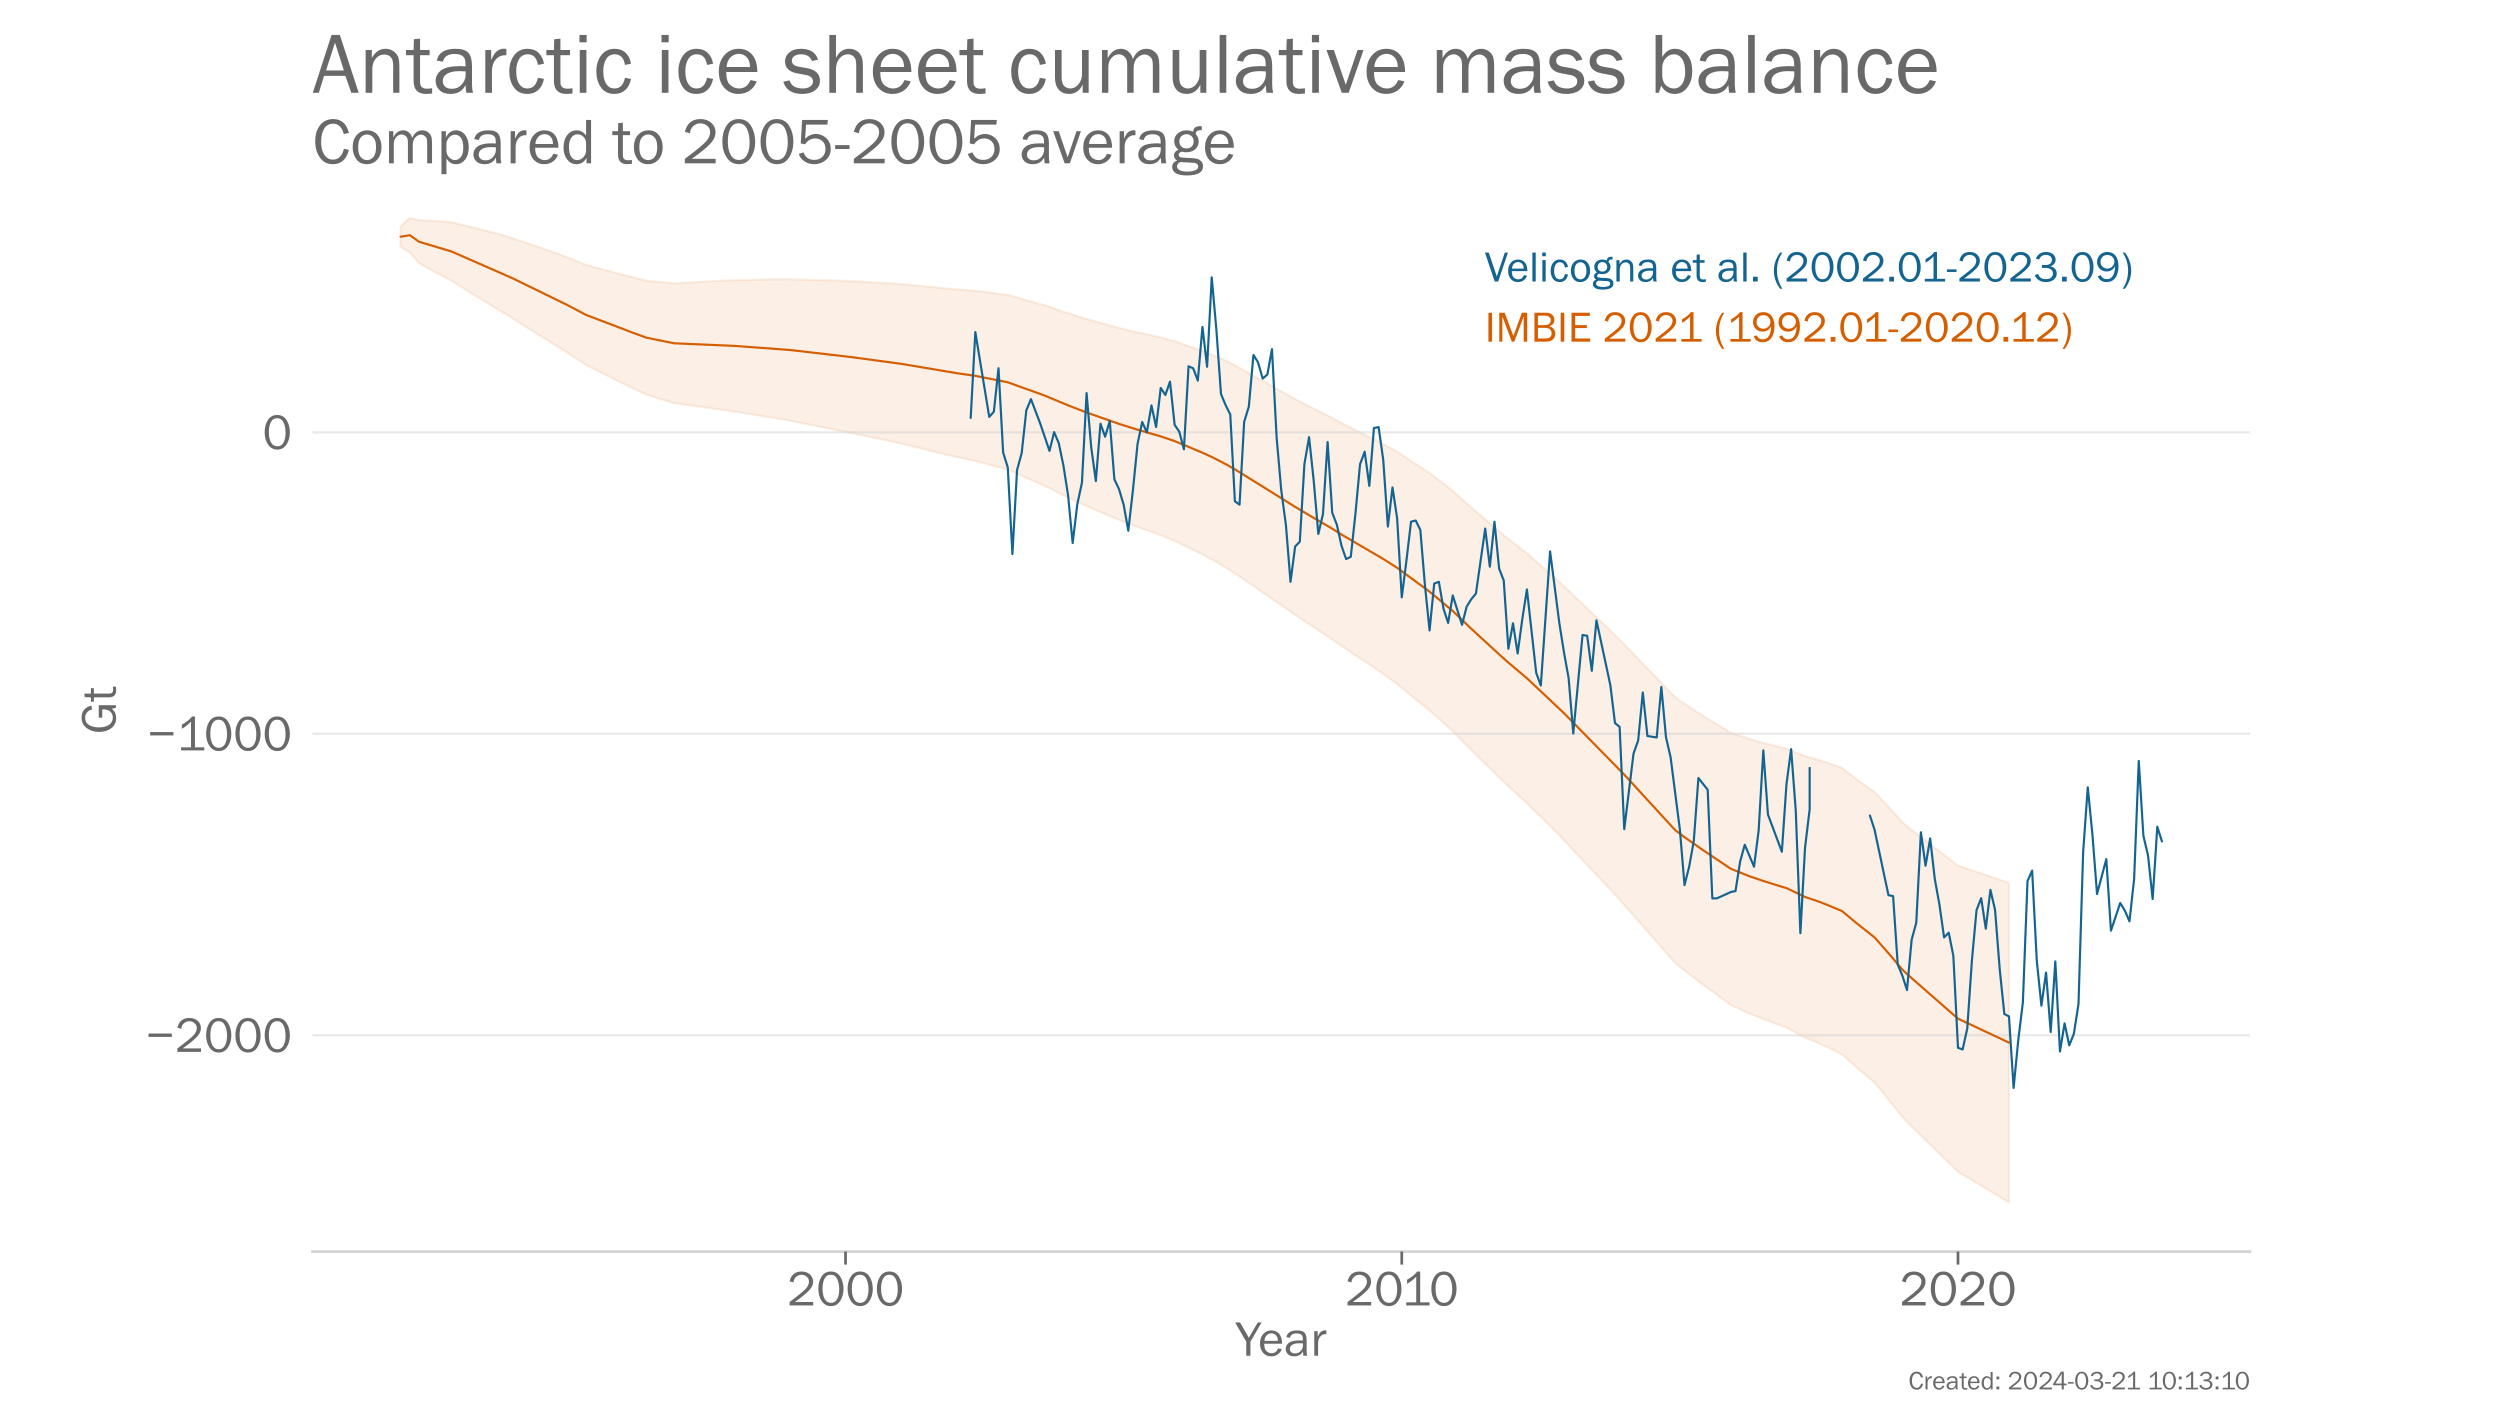 <?xml version="1.0" encoding="utf-8" standalone="no"?>
<!DOCTYPE svg PUBLIC "-//W3C//DTD SVG 1.1//EN"
  "http://www.w3.org/Graphics/SVG/1.1/DTD/svg11.dtd">
<!-- Created with matplotlib (https://matplotlib.org/) -->
<svg height="648pt" version="1.1" viewBox="0 0 1152 648" width="1152pt" xmlns="http://www.w3.org/2000/svg" xmlns:xlink="http://www.w3.org/1999/xlink">
 <defs>
  <style type="text/css">*{stroke-linecap:butt;stroke-linejoin:round;}</style>
 </defs>
 <g id="figure_1">
  <g id="patch_1">
   <path d="M 0 648 
L 1152 648 
L 1152 0 
L 0 0 
z
" style="fill:#ffffff;"/>
  </g>
  <g id="axes_1">
   <g id="patch_2">
    <path d="M 144 576.72 
L 1036.8 576.72 
L 1036.8 77.76 
L 144 77.76 
z
" style="fill:none;"/>
   </g>
   <g id="PolyCollection_1">
    <defs>
     <path d="M 184.582 -534.33 
L 184.582 -543.502 
L 186.718 -545.752 
L 188.854 -547.56 
L 190.989 -547.071 
L 193.125 -546.476 
L 195.261 -546.42 
L 197.397 -546.332 
L 199.533 -546.217 
L 201.669 -546.08 
L 203.805 -545.922 
L 205.941 -545.746 
L 208.077 -545.554 
L 210.212 -545.074 
L 212.348 -544.58 
L 214.484 -544.073 
L 216.62 -543.555 
L 218.756 -543.025 
L 220.892 -542.486 
L 223.028 -541.937 
L 225.164 -541.38 
L 227.3 -540.815 
L 229.435 -540.242 
L 231.571 -539.662 
L 233.707 -539.076 
L 235.843 -538.368 
L 237.979 -537.654 
L 240.115 -536.935 
L 242.251 -536.211 
L 244.387 -535.482 
L 246.522 -534.749 
L 248.658 -534.011 
L 250.794 -533.268 
L 252.93 -532.522 
L 255.066 -531.772 
L 257.202 -531.018 
L 259.338 -530.26 
L 261.474 -529.405 
L 263.61 -528.546 
L 265.745 -527.684 
L 267.881 -526.819 
L 270.017 -525.95 
L 272.153 -525.386 
L 274.289 -524.819 
L 276.425 -524.249 
L 278.561 -523.676 
L 280.697 -523.101 
L 282.833 -522.523 
L 284.968 -521.943 
L 287.104 -521.4 
L 289.24 -520.855 
L 291.376 -520.308 
L 293.512 -519.759 
L 295.648 -519.208 
L 297.784 -518.654 
L 299.92 -518.453 
L 302.056 -518.25 
L 304.191 -518.044 
L 306.327 -517.837 
L 308.463 -517.628 
L 310.599 -517.418 
L 312.735 -517.545 
L 314.871 -517.671 
L 317.007 -517.795 
L 319.143 -517.917 
L 321.278 -518.038 
L 323.414 -518.158 
L 325.55 -518.276 
L 327.686 -518.392 
L 329.822 -518.507 
L 331.958 -518.621 
L 334.094 -518.733 
L 336.23 -518.844 
L 338.366 -518.894 
L 340.501 -518.943 
L 342.637 -518.99 
L 344.773 -519.036 
L 346.909 -519.08 
L 349.045 -519.124 
L 351.181 -519.166 
L 353.317 -519.207 
L 355.453 -519.247 
L 357.589 -519.286 
L 359.724 -519.323 
L 361.86 -519.36 
L 363.996 -519.309 
L 366.132 -519.256 
L 368.268 -519.203 
L 370.404 -519.148 
L 372.54 -519.093 
L 374.676 -519.036 
L 376.811 -518.978 
L 378.947 -518.92 
L 381.083 -518.86 
L 383.219 -518.8 
L 385.355 -518.738 
L 387.491 -518.676 
L 389.627 -518.565 
L 391.763 -518.454 
L 393.899 -518.343 
L 396.034 -518.23 
L 398.17 -518.116 
L 400.306 -518.002 
L 402.442 -517.887 
L 404.578 -517.772 
L 406.714 -517.655 
L 408.85 -517.538 
L 410.986 -517.42 
L 413.122 -517.301 
L 415.257 -517.099 
L 417.393 -516.896 
L 419.529 -516.693 
L 421.665 -516.488 
L 423.801 -516.283 
L 425.937 -516.077 
L 428.073 -515.871 
L 430.209 -515.664 
L 432.344 -515.456 
L 434.48 -515.248 
L 436.616 -515.039 
L 438.752 -514.829 
L 440.888 -514.675 
L 443.024 -514.52 
L 445.16 -514.364 
L 447.296 -514.208 
L 449.432 -514.051 
L 451.567 -513.779 
L 453.703 -513.507 
L 455.839 -513.222 
L 457.975 -512.936 
L 460.111 -512.649 
L 462.247 -512.362 
L 464.383 -512.075 
L 466.519 -511.518 
L 468.655 -510.922 
L 470.79 -510.291 
L 472.926 -509.674 
L 475.062 -509.1 
L 477.198 -508.54 
L 479.334 -507.978 
L 481.47 -507.325 
L 483.606 -506.651 
L 485.742 -505.88 
L 487.878 -505.115 
L 490.013 -504.372 
L 492.149 -503.674 
L 494.285 -502.991 
L 496.421 -502.307 
L 498.557 -501.649 
L 500.693 -501.026 
L 502.829 -500.429 
L 504.965 -499.844 
L 507.1 -499.245 
L 509.236 -498.642 
L 511.372 -498.041 
L 513.508 -497.461 
L 515.644 -496.909 
L 517.78 -496.368 
L 519.916 -495.831 
L 522.052 -495.323 
L 524.188 -494.84 
L 526.323 -494.382 
L 528.459 -493.937 
L 530.595 -493.498 
L 532.731 -493.023 
L 534.867 -492.489 
L 537.003 -491.927 
L 539.139 -491.341 
L 541.275 -490.77 
L 543.411 -490.05 
L 545.546 -489.298 
L 547.682 -488.541 
L 549.818 -487.795 
L 551.954 -487.063 
L 554.09 -486.307 
L 556.226 -485.511 
L 558.362 -484.655 
L 560.498 -483.748 
L 562.633 -482.795 
L 564.769 -481.811 
L 566.905 -480.794 
L 569.041 -479.661 
L 571.177 -478.494 
L 573.313 -477.287 
L 575.449 -476.085 
L 577.585 -474.892 
L 579.721 -473.717 
L 581.856 -472.544 
L 583.992 -471.345 
L 586.128 -470.124 
L 588.264 -468.911 
L 590.4 -467.717 
L 592.536 -466.539 
L 594.672 -465.342 
L 596.808 -464.17 
L 598.944 -463.031 
L 601.079 -461.928 
L 603.215 -460.848 
L 605.351 -459.784 
L 607.487 -458.731 
L 609.623 -457.657 
L 611.759 -456.565 
L 613.895 -455.469 
L 616.031 -454.27 
L 618.167 -453.081 
L 620.302 -452.012 
L 622.438 -450.936 
L 624.574 -449.862 
L 626.71 -448.804 
L 628.846 -447.75 
L 630.982 -446.69 
L 633.118 -445.63 
L 635.254 -444.535 
L 637.389 -443.408 
L 639.525 -442.247 
L 641.661 -441.075 
L 643.797 -439.887 
L 645.933 -438.496 
L 648.069 -437.062 
L 650.205 -435.613 
L 652.341 -434.196 
L 654.477 -432.815 
L 656.612 -431.446 
L 658.748 -430.083 
L 660.884 -428.442 
L 663.02 -426.79 
L 665.156 -425.136 
L 667.292 -423.492 
L 669.428 -421.852 
L 671.564 -419.902 
L 673.7 -417.961 
L 675.835 -416.048 
L 677.971 -414.178 
L 680.107 -412.326 
L 682.243 -410.501 
L 684.379 -408.7 
L 686.515 -406.868 
L 688.651 -405.018 
L 690.787 -403.191 
L 692.922 -401.41 
L 695.058 -399.641 
L 697.194 -398.012 
L 699.33 -396.361 
L 701.466 -394.704 
L 703.602 -393.048 
L 705.738 -391.169 
L 707.874 -389.271 
L 710.01 -387.436 
L 712.145 -385.57 
L 714.281 -383.694 
L 716.417 -381.782 
L 718.553 -379.84 
L 720.689 -377.883 
L 722.825 -375.828 
L 724.961 -373.756 
L 727.097 -371.679 
L 729.233 -369.633 
L 731.368 -367.609 
L 733.504 -365.601 
L 735.64 -363.595 
L 737.776 -361.574 
L 739.912 -359.529 
L 742.048 -357.464 
L 744.184 -355.374 
L 746.32 -353.284 
L 748.456 -351.109 
L 750.591 -348.889 
L 752.727 -346.663 
L 754.863 -344.459 
L 756.999 -342.256 
L 759.135 -340.057 
L 761.271 -337.859 
L 763.407 -335.639 
L 765.543 -333.389 
L 767.678 -331.15 
L 769.814 -328.918 
L 771.95 -326.7 
L 774.086 -325.16 
L 776.222 -323.721 
L 778.358 -322.319 
L 780.494 -320.922 
L 782.63 -319.544 
L 784.766 -318.196 
L 786.901 -316.884 
L 789.037 -315.572 
L 791.173 -314.259 
L 793.309 -312.938 
L 795.445 -311.643 
L 797.581 -310.377 
L 799.717 -309.64 
L 801.853 -308.904 
L 803.989 -308.189 
L 806.124 -307.509 
L 808.26 -306.867 
L 810.396 -306.276 
L 812.532 -305.69 
L 814.668 -305.126 
L 816.804 -304.568 
L 818.94 -304.027 
L 821.076 -303.535 
L 823.211 -303.047 
L 825.347 -302.193 
L 827.483 -301.311 
L 829.619 -300.42 
L 831.755 -299.529 
L 833.891 -298.991 
L 836.027 -298.422 
L 838.163 -297.803 
L 840.299 -297.135 
L 842.434 -296.421 
L 844.57 -295.663 
L 846.706 -294.922 
L 848.842 -294.141 
L 850.978 -292.449 
L 853.114 -290.801 
L 855.25 -289.205 
L 857.386 -287.653 
L 859.522 -286.108 
L 861.657 -284.549 
L 863.793 -282.994 
L 865.929 -280.778 
L 868.065 -278.531 
L 870.201 -276.214 
L 872.337 -273.882 
L 874.473 -271.521 
L 876.609 -269.152 
L 878.744 -267.312 
L 880.88 -265.647 
L 883.016 -264.001 
L 885.152 -262.349 
L 887.288 -260.69 
L 889.424 -259.03 
L 891.56 -257.37 
L 893.696 -255.709 
L 895.832 -254.067 
L 897.967 -252.425 
L 900.103 -250.778 
L 902.239 -249.13 
L 904.375 -248.412 
L 906.511 -247.693 
L 908.647 -246.972 
L 910.783 -246.251 
L 912.919 -245.528 
L 915.055 -244.805 
L 917.19 -244.08 
L 919.326 -243.354 
L 921.462 -242.627 
L 923.598 -241.9 
L 925.734 -241.171 
L 925.734 -93.96 
L 925.734 -93.96 
L 923.598 -95.238 
L 921.462 -96.516 
L 919.326 -97.796 
L 917.19 -99.077 
L 915.055 -100.359 
L 912.919 -101.642 
L 910.783 -102.926 
L 908.647 -104.211 
L 906.511 -105.498 
L 904.375 -106.785 
L 902.239 -108.074 
L 900.103 -110.15 
L 897.967 -112.227 
L 895.832 -114.298 
L 893.696 -116.369 
L 891.56 -118.458 
L 889.424 -120.548 
L 887.288 -122.638 
L 885.152 -124.729 
L 883.016 -126.816 
L 880.88 -128.899 
L 878.744 -131.004 
L 876.609 -133.243 
L 874.473 -135.991 
L 872.337 -138.667 
L 870.201 -141.317 
L 868.065 -143.95 
L 865.929 -146.536 
L 863.793 -149.071 
L 861.657 -150.913 
L 859.522 -152.752 
L 857.386 -154.573 
L 855.25 -156.401 
L 853.114 -158.264 
L 850.978 -160.188 
L 848.842 -162.155 
L 846.706 -163.206 
L 844.57 -164.228 
L 842.434 -165.26 
L 840.299 -166.259 
L 838.163 -167.218 
L 836.027 -168.13 
L 833.891 -168.991 
L 831.755 -169.822 
L 829.619 -171.003 
L 827.483 -172.184 
L 825.347 -173.351 
L 823.211 -174.479 
L 821.076 -175.229 
L 818.94 -175.982 
L 816.804 -176.78 
L 814.668 -177.59 
L 812.532 -178.402 
L 810.396 -179.233 
L 808.26 -180.069 
L 806.124 -180.965 
L 803.989 -181.904 
L 801.853 -182.89 
L 799.717 -183.896 
L 797.581 -184.908 
L 795.445 -186.444 
L 793.309 -188.01 
L 791.173 -189.599 
L 789.037 -191.164 
L 786.901 -192.728 
L 784.766 -194.284 
L 782.63 -195.872 
L 780.494 -197.488 
L 778.358 -199.122 
L 776.222 -200.762 
L 774.086 -202.428 
L 771.95 -204.182 
L 769.814 -206.613 
L 767.678 -209.058 
L 765.543 -211.51 
L 763.407 -213.974 
L 761.271 -216.413 
L 759.135 -218.833 
L 756.999 -221.251 
L 754.863 -223.671 
L 752.727 -226.092 
L 750.591 -228.537 
L 748.456 -230.974 
L 746.32 -233.384 
L 744.184 -235.719 
L 742.048 -238.054 
L 739.912 -240.365 
L 737.776 -242.655 
L 735.64 -244.917 
L 733.504 -247.159 
L 731.368 -249.403 
L 729.233 -251.661 
L 727.097 -253.937 
L 724.961 -256.242 
L 722.825 -258.543 
L 720.689 -260.828 
L 718.553 -263.01 
L 716.417 -265.181 
L 714.281 -267.329 
L 712.145 -269.441 
L 710.01 -271.544 
L 707.874 -273.609 
L 705.738 -275.753 
L 703.602 -277.9 
L 701.466 -279.84 
L 699.33 -281.787 
L 697.194 -283.735 
L 695.058 -285.676 
L 692.922 -287.727 
L 690.787 -289.791 
L 688.651 -291.882 
L 686.515 -293.99 
L 684.379 -296.077 
L 682.243 -298.148 
L 680.107 -300.23 
L 677.971 -302.342 
L 675.835 -304.472 
L 673.7 -306.643 
L 671.564 -308.846 
L 669.428 -311.056 
L 667.292 -312.96 
L 665.156 -314.87 
L 663.02 -316.794 
L 660.884 -318.718 
L 658.748 -320.634 
L 656.612 -322.318 
L 654.477 -324.013 
L 652.341 -325.724 
L 650.205 -327.483 
L 648.069 -329.281 
L 645.933 -331.071 
L 643.797 -332.823 
L 641.661 -334.378 
L 639.525 -335.913 
L 637.389 -337.445 
L 635.254 -338.933 
L 633.118 -340.382 
L 630.982 -341.789 
L 628.846 -343.191 
L 626.71 -344.587 
L 624.574 -345.987 
L 622.438 -347.417 
L 620.302 -348.852 
L 618.167 -350.268 
L 616.031 -351.777 
L 613.895 -353.305 
L 611.759 -354.744 
L 609.623 -356.173 
L 607.487 -357.582 
L 605.351 -358.969 
L 603.215 -360.368 
L 601.079 -361.781 
L 598.944 -363.215 
L 596.808 -364.676 
L 594.672 -366.154 
L 592.536 -367.642 
L 590.4 -369.1 
L 588.264 -370.569 
L 586.128 -372.05 
L 583.992 -373.533 
L 581.856 -375.001 
L 579.721 -376.447 
L 577.585 -377.898 
L 575.449 -379.366 
L 573.313 -380.845 
L 571.177 -382.33 
L 569.041 -383.778 
L 566.905 -385.187 
L 564.769 -386.49 
L 562.633 -387.767 
L 560.498 -389.02 
L 558.362 -390.227 
L 556.226 -391.387 
L 554.09 -392.473 
L 551.954 -393.525 
L 549.818 -394.56 
L 547.682 -395.603 
L 545.546 -396.654 
L 543.411 -397.702 
L 541.275 -398.73 
L 539.139 -399.596 
L 537.003 -400.48 
L 534.867 -401.342 
L 532.731 -402.171 
L 530.595 -402.94 
L 528.459 -403.665 
L 526.323 -404.4 
L 524.188 -405.152 
L 522.052 -405.934 
L 519.916 -406.744 
L 517.78 -407.584 
L 515.644 -408.435 
L 513.508 -409.3 
L 511.372 -410.196 
L 509.236 -411.119 
L 507.1 -412.045 
L 504.965 -412.968 
L 502.829 -413.882 
L 500.693 -414.809 
L 498.557 -415.758 
L 496.421 -416.743 
L 494.285 -417.752 
L 492.149 -418.762 
L 490.013 -419.788 
L 487.878 -420.849 
L 485.742 -421.941 
L 483.606 -423.042 
L 481.47 -424.055 
L 479.334 -425.048 
L 477.198 -425.953 
L 475.062 -426.859 
L 472.926 -427.782 
L 470.79 -428.748 
L 468.655 -429.731 
L 466.519 -430.683 
L 464.383 -431.598 
L 462.247 -432.165 
L 460.111 -432.733 
L 457.975 -433.301 
L 455.839 -433.869 
L 453.703 -434.438 
L 451.567 -435.004 
L 449.432 -435.571 
L 447.296 -436.024 
L 445.16 -436.479 
L 443.024 -436.934 
L 440.888 -437.389 
L 438.752 -437.845 
L 436.616 -438.364 
L 434.48 -438.884 
L 432.344 -439.405 
L 430.209 -439.926 
L 428.073 -440.448 
L 425.937 -440.97 
L 423.801 -441.494 
L 421.665 -442.017 
L 419.529 -442.542 
L 417.393 -443.067 
L 415.257 -443.593 
L 413.122 -444.12 
L 410.986 -444.561 
L 408.85 -445.002 
L 406.714 -445.444 
L 404.578 -445.887 
L 402.442 -446.331 
L 400.306 -446.776 
L 398.17 -447.221 
L 396.034 -447.667 
L 393.899 -448.114 
L 391.763 -448.561 
L 389.627 -449.01 
L 387.491 -449.459 
L 385.355 -449.88 
L 383.219 -450.301 
L 381.083 -450.724 
L 378.947 -451.147 
L 376.811 -451.571 
L 374.676 -451.997 
L 372.54 -452.423 
L 370.404 -452.851 
L 368.268 -453.279 
L 366.132 -453.709 
L 363.996 -454.139 
L 361.86 -454.571 
L 359.724 -454.909 
L 357.589 -455.247 
L 355.453 -455.587 
L 353.317 -455.927 
L 351.181 -456.269 
L 349.045 -456.612 
L 346.909 -456.956 
L 344.773 -457.302 
L 342.637 -457.648 
L 340.501 -457.996 
L 338.366 -458.345 
L 336.23 -458.696 
L 334.094 -458.982 
L 331.958 -459.269 
L 329.822 -459.558 
L 327.686 -459.848 
L 325.55 -460.139 
L 323.414 -460.432 
L 321.278 -460.726 
L 319.143 -461.022 
L 317.007 -461.319 
L 314.871 -461.618 
L 312.735 -461.919 
L 310.599 -462.221 
L 308.463 -462.874 
L 306.327 -463.528 
L 304.191 -464.185 
L 302.056 -464.843 
L 299.92 -465.503 
L 297.784 -466.165 
L 295.648 -467.185 
L 293.512 -468.207 
L 291.376 -469.232 
L 289.24 -470.258 
L 287.104 -471.287 
L 284.968 -472.318 
L 282.833 -473.386 
L 280.697 -474.455 
L 278.561 -475.528 
L 276.425 -476.603 
L 274.289 -477.68 
L 272.153 -478.761 
L 270.017 -479.844 
L 267.881 -481.239 
L 265.745 -482.638 
L 263.61 -484.039 
L 261.474 -485.444 
L 259.338 -486.852 
L 257.202 -488.161 
L 255.066 -489.475 
L 252.93 -490.791 
L 250.794 -492.112 
L 248.658 -493.437 
L 246.522 -494.766 
L 244.387 -496.099 
L 242.251 -497.438 
L 240.115 -498.781 
L 237.979 -500.129 
L 235.843 -501.482 
L 233.707 -502.841 
L 231.571 -504.111 
L 229.435 -505.388 
L 227.3 -506.672 
L 225.164 -507.963 
L 223.028 -509.262 
L 220.892 -510.57 
L 218.756 -511.887 
L 216.62 -513.215 
L 214.484 -514.553 
L 212.348 -515.902 
L 210.212 -517.265 
L 208.077 -518.641 
L 205.941 -519.733 
L 203.805 -520.842 
L 201.669 -521.968 
L 199.533 -523.115 
L 197.397 -524.285 
L 195.261 -525.481 
L 193.125 -526.708 
L 190.989 -529.139 
L 188.854 -531.675 
L 186.718 -532.782 
L 184.582 -534.33 
z
" id="ma22ef4f488" style="stroke:#d55e00;stroke-opacity:0.1;"/>
    </defs>
    <g clip-path="url(#p239a8fd824)">
     <use style="fill:#d55e00;fill-opacity:0.1;stroke:#d55e00;stroke-opacity:0.1;" x="0" xlink:href="#ma22ef4f488" y="648"/>
    </g>
   </g>
   <g id="patch_3">
    <path d="M 144 576.72 
L 1036.8 576.72 
" style="fill:none;stroke:#d3d3d3;stroke-linecap:square;stroke-linejoin:miter;stroke-width:1.25;"/>
   </g>
   <g id="matplotlib.axis_1">
    <g id="xtick_1">
     <g id="line2d_1">
      <defs>
       <path d="M 0 0 
L 0 6 
" id="mad89a6c43c" style="stroke:#696969;stroke-width:1.25;"/>
      </defs>
      <g>
       <use style="fill:#696969;stroke:#696969;stroke-width:1.25;" x="389.627" xlink:href="#mad89a6c43c" y="576.72"/>
      </g>
     </g>
     <g id="text_1">
      <!-- 2000 -->
      <g style="fill:#696969;" transform="translate(362.652 601.551)scale(0.23 -0.23)">
       <defs>
        <path d="M 52.484 6.938 
L 52.484 0 
L 5.172 0 
L 5.172 6.938 
Q 33.203 27.938 38.594 34.594 
Q 44 41.266 44 47.797 
Q 44 53.906 39.453 57.656 
Q 34.906 61.422 29 61.422 
Q 22.906 61.422 18.219 57.297 
Q 13.531 53.172 12.938 46.094 
L 5.172 48.438 
Q 10.062 68.016 29.109 68.016 
Q 39.406 68.016 45.844 62.156 
Q 52.297 56.297 52.297 47.859 
Q 52.297 42.047 49.234 36.672 
Q 46.188 31.297 37.688 23.828 
Q 29.203 16.359 15.719 6.938 
z
" id="FranklinGothic-Book-50"/>
        <path d="M 29.391 -1.312 
Q 17.875 -1.312 10.984 8.672 
Q 4.109 18.656 4.109 33.453 
Q 4.109 48 10.641 58 
Q 17.188 68.016 29.156 68.016 
Q 41.656 68.016 48.125 57.562 
Q 54.594 47.125 54.594 33.062 
Q 54.594 19.281 47.953 8.984 
Q 41.312 -1.312 29.391 -1.312 
z
M 29.438 5.219 
Q 37.891 5.219 41.938 12.859 
Q 46 20.516 46 32.078 
Q 46 44.734 41.844 53.125 
Q 37.703 61.531 29.047 61.531 
Q 20.703 61.531 16.625 53.859 
Q 12.547 46.188 12.547 33.688 
Q 12.547 20.703 16.844 12.953 
Q 21.141 5.219 29.438 5.219 
z
" id="FranklinGothic-Book-48"/>
       </defs>
       <use xlink:href="#FranklinGothic-Book-50"/>
       <use x="58.643" xlink:href="#FranklinGothic-Book-48"/>
       <use x="117.285" xlink:href="#FranklinGothic-Book-48"/>
       <use x="175.928" xlink:href="#FranklinGothic-Book-48"/>
      </g>
     </g>
    </g>
    <g id="xtick_2">
     <g id="line2d_2">
      <g>
       <use style="fill:#696969;stroke:#696969;stroke-width:1.25;" x="645.933" xlink:href="#mad89a6c43c" y="576.72"/>
      </g>
     </g>
     <g id="text_2">
      <!-- 2010 -->
      <g style="fill:#696969;" transform="translate(619.763 601.551)scale(0.23 -0.23)">
       <defs>
        <path d="M 55.859 6.203 
L 55.859 0 
L 9.188 0 
L 9.188 6.203 
L 29.203 6.203 
L 29.203 57.672 
Q 20.359 48.438 10.844 43.266 
L 10.844 51.656 
Q 23.969 58.547 31.203 68.016 
L 37.156 68.016 
L 37.156 6.203 
z
" id="FranklinGothic-Book-49"/>
       </defs>
       <use xlink:href="#FranklinGothic-Book-50"/>
       <use x="58.643" xlink:href="#FranklinGothic-Book-48"/>
       <use x="113.535" xlink:href="#FranklinGothic-Book-49"/>
       <use x="168.928" xlink:href="#FranklinGothic-Book-48"/>
      </g>
     </g>
    </g>
    <g id="xtick_3">
     <g id="line2d_3">
      <g>
       <use style="fill:#696969;stroke:#696969;stroke-width:1.25;" x="902.239" xlink:href="#mad89a6c43c" y="576.72"/>
      </g>
     </g>
     <g id="text_3">
      <!-- 2020 -->
      <g style="fill:#696969;" transform="translate(875.265 601.551)scale(0.23 -0.23)">
       <use xlink:href="#FranklinGothic-Book-50"/>
       <use x="58.643" xlink:href="#FranklinGothic-Book-48"/>
       <use x="117.285" xlink:href="#FranklinGothic-Book-50"/>
       <use x="175.928" xlink:href="#FranklinGothic-Book-48"/>
      </g>
     </g>
    </g>
    <g id="text_4">
     <!-- Year -->
     <g style="fill:#696969;" transform="translate(569.366 624.713)scale(0.23 -0.23)">
      <defs>
       <path d="M 52 66.656 
L 29.688 28.031 
L 29.688 0 
L 21.344 0 
L 21.344 28.031 
L -0.984 66.656 
L 8.844 66.656 
L 26.562 35.984 
L 44.391 66.656 
z
" id="FranklinGothic-Book-89"/>
       <path d="M 40.234 14.703 
L 47.359 13.234 
Q 45.406 6.938 39.734 2.812 
Q 34.078 -1.312 26.422 -1.312 
Q 16.312 -1.312 10.062 5.781 
Q 3.812 12.891 3.812 24.422 
Q 3.812 36.188 10.297 43.438 
Q 16.797 50.688 26.609 50.688 
Q 36.281 50.688 42.156 44 
Q 48.047 37.312 48.188 23.969 
L 12.359 23.969 
Q 12.359 12.797 17.047 8.891 
Q 21.734 4.984 26.953 4.984 
Q 36.375 4.984 40.234 14.703 
z
M 39.797 29.688 
Q 39.703 33.844 38.422 37.062 
Q 37.156 40.281 34.125 42.547 
Q 31.109 44.828 26.859 44.828 
Q 21.141 44.828 17.156 40.719 
Q 13.188 36.625 12.703 29.688 
z
" id="FranklinGothic-Book-101"/>
       <path d="M 46.297 0 
L 38.672 0 
Q 38.234 2.344 37.797 8.891 
Q 32.719 -1.312 20.516 -1.312 
Q 12.203 -1.312 7.766 3.078 
Q 3.328 7.469 3.328 13.625 
Q 3.328 21.094 9.672 25.906 
Q 16.016 30.719 31.25 30.719 
Q 33.297 30.719 37.797 30.516 
Q 37.797 36.375 36.891 38.984 
Q 35.984 41.609 33.047 43.172 
Q 30.125 44.734 25.344 44.734 
Q 13.672 44.734 11.766 35.844 
L 4.688 37.062 
Q 7.281 50.688 26.469 50.688 
Q 36.672 50.688 40.938 46.172 
Q 45.219 41.656 45.219 30.516 
L 45.219 9.578 
Q 45.219 4.344 46.297 0 
z
M 37.797 24.656 
Q 33.109 24.953 30.672 24.953 
Q 21.578 24.953 16.547 21.969 
Q 11.531 19 11.531 13.281 
Q 11.531 9.672 14.234 7.125 
Q 16.938 4.594 22.078 4.594 
Q 29 4.594 33.469 9.625 
Q 37.938 14.656 37.938 21.438 
Q 37.938 22.797 37.797 24.656 
z
" id="FranklinGothic-Book-97"/>
       <path d="M 15.328 0 
L 7.672 0 
L 7.672 49.312 
L 14.406 49.312 
L 14.406 37.797 
Q 17.969 45.953 21.547 48.359 
Q 25.141 50.781 28.906 50.781 
Q 30.078 50.781 31.938 50.594 
L 31.938 43.266 
L 30.375 43.266 
Q 24.031 43.266 19.828 38.531 
Q 15.625 33.797 15.328 26.078 
z
" id="FranklinGothic-Book-114"/>
      </defs>
      <use xlink:href="#FranklinGothic-Book-89"/>
      <use x="45.025" xlink:href="#FranklinGothic-Book-101"/>
      <use x="97.076" xlink:href="#FranklinGothic-Book-97"/>
      <use x="149.957" xlink:href="#FranklinGothic-Book-114"/>
     </g>
    </g>
   </g>
   <g id="matplotlib.axis_2">
    <g id="ytick_1">
     <g id="line2d_4">
      <path clip-path="url(#p239a8fd824)" d="M 144 477.046 
L 1036.8 477.046 
" style="fill:none;stroke:#d3d3d3;stroke-linecap:round;stroke-opacity:0.5;"/>
     </g>
     <g id="text_5">
      <!-- −2000 -->
      <g style="fill:#696969;" transform="translate(67.063 484.712)scale(0.23 -0.23)">
       <defs>
        <path d="M 6 36.766 
L 52.688 36.766 
L 52.688 30.031 
L 6 30.031 
z
" id="FranklinGothic-Book-8722"/>
       </defs>
       <use xlink:href="#FranklinGothic-Book-8722"/>
       <use x="58.643" xlink:href="#FranklinGothic-Book-50"/>
       <use x="117.285" xlink:href="#FranklinGothic-Book-48"/>
       <use x="175.928" xlink:href="#FranklinGothic-Book-48"/>
       <use x="234.57" xlink:href="#FranklinGothic-Book-48"/>
      </g>
     </g>
    </g>
    <g id="ytick_2">
     <g id="line2d_5">
      <path clip-path="url(#p239a8fd824)" d="M 144 338.123 
L 1036.8 338.123 
" style="fill:none;stroke:#d3d3d3;stroke-linecap:round;stroke-opacity:0.5;"/>
     </g>
     <g id="text_6">
      <!-- −1000 -->
      <g style="fill:#696969;" transform="translate(67.811 345.788)scale(0.23 -0.23)">
       <use xlink:href="#FranklinGothic-Book-8722"/>
       <use x="58.643" xlink:href="#FranklinGothic-Book-49"/>
       <use x="114.035" xlink:href="#FranklinGothic-Book-48"/>
       <use x="172.678" xlink:href="#FranklinGothic-Book-48"/>
       <use x="231.32" xlink:href="#FranklinGothic-Book-48"/>
      </g>
     </g>
    </g>
    <g id="ytick_3">
     <g id="line2d_6">
      <path clip-path="url(#p239a8fd824)" d="M 144 199.199 
L 1036.8 199.199 
" style="fill:none;stroke:#d3d3d3;stroke-linecap:round;stroke-opacity:0.5;"/>
     </g>
     <g id="text_7">
      <!-- 0 -->
      <g style="fill:#696969;" transform="translate(121.013 206.865)scale(0.23 -0.23)">
       <use xlink:href="#FranklinGothic-Book-48"/>
      </g>
     </g>
    </g>
    <g id="text_8">
     <!-- Gt -->
     <g style="fill:#696969;" transform="translate(53.232 338.219)rotate(-90)scale(0.23 -0.23)">
      <defs>
       <path d="M 57.719 33.594 
L 57.719 -0.875 
L 52.594 -0.875 
L 50.297 7.469 
Q 44.141 -1.312 31.984 -1.312 
Q 18.797 -1.312 11.469 8.594 
Q 4.156 18.5 4.156 32.672 
Q 4.156 47.797 11.906 57.906 
Q 19.672 68.016 33.016 68.016 
Q 51.422 68.016 57.031 48.688 
L 49.125 46.781 
Q 47.406 54.203 42.719 57.562 
Q 38.031 60.938 32.469 60.938 
Q 22.609 60.938 17.922 52.969 
Q 13.234 45.016 13.234 33.016 
Q 13.234 20.062 18.484 12.766 
Q 23.734 5.469 32.766 5.469 
Q 39.797 5.469 44.5 10.125 
Q 49.219 14.797 49.219 23 
Q 49.219 24.516 49.125 26.609 
L 32.625 26.609 
L 32.625 33.594 
z
" id="FranklinGothic-Book-71"/>
       <path d="M 30.031 5.281 
L 30.031 -0.781 
Q 25.984 -1.312 23 -1.312 
Q 8.688 -1.312 8.688 13.625 
L 8.688 43.312 
L -0.047 43.312 
L -0.047 49.312 
L 8.688 49.312 
L 9.031 61.719 
L 16.156 62.406 
L 16.156 49.312 
L 27.203 49.312 
L 27.203 43.312 
L 16.156 43.312 
L 16.156 12.359 
Q 16.156 4.734 24.078 4.734 
Q 26.703 4.734 30.031 5.281 
z
" id="FranklinGothic-Book-116"/>
      </defs>
      <use xlink:href="#FranklinGothic-Book-71"/>
      <use x="64.697" xlink:href="#FranklinGothic-Book-116"/>
     </g>
    </g>
   </g>
   <g id="text_9">
    <!-- Compared to 2005-2005 average -->
    <g style="fill:#696969;" transform="translate(144 75.265)scale(0.3 -0.3)">
     <defs>
      <path d="M 48.297 22.406 
L 55.906 20.703 
Q 50.438 -1.312 31.203 -1.312 
Q 18.562 -1.312 11.359 8.891 
Q 4.156 19.094 4.156 33.984 
Q 4.156 49.359 11.672 58.688 
Q 19.188 68.016 31.844 68.016 
Q 50.594 68.016 55.906 46.578 
L 48.047 45.016 
Q 43.75 60.938 31.781 60.938 
Q 22.953 60.938 18.094 53.531 
Q 13.234 46.141 13.234 32.766 
Q 13.234 20.516 18.203 13.109 
Q 23.188 5.719 31.391 5.719 
Q 44.141 5.719 48.297 22.406 
z
" id="FranklinGothic-Book-67"/>
      <path d="M 25.344 -1.312 
Q 15.188 -1.312 9.5 6.203 
Q 3.812 13.719 3.812 24.859 
Q 3.812 36.625 10.203 43.656 
Q 16.609 50.688 26.125 50.688 
Q 36.328 50.688 42.203 43.281 
Q 48.094 35.891 48.094 24.812 
Q 48.094 13.281 41.75 5.984 
Q 35.406 -1.312 25.344 -1.312 
z
M 25.922 4.984 
Q 31.781 4.984 35.734 9.812 
Q 39.703 14.656 39.703 24.859 
Q 39.703 35.109 35.547 39.719 
Q 31.391 44.344 25.828 44.344 
Q 20.125 44.344 16.156 39.672 
Q 12.203 35.016 12.203 24.906 
Q 12.203 14.203 16.156 9.594 
Q 20.125 4.984 25.922 4.984 
z
" id="FranklinGothic-Book-111"/>
      <path d="M 73.734 0 
L 66.266 0 
L 66.266 30.672 
Q 66.266 35.406 65.594 37.766 
Q 64.938 40.141 62.391 42.109 
Q 59.859 44.094 56.688 44.094 
Q 52.297 44.094 48.219 40.062 
Q 44.141 36.031 44.141 27.781 
L 44.141 0 
L 36.719 0 
L 36.719 32.469 
Q 36.719 38.969 33.609 41.656 
Q 30.516 44.344 27.094 44.344 
Q 22.219 44.344 18.594 40.141 
Q 14.984 35.938 14.984 29.5 
L 14.984 0 
L 7.672 0 
L 7.672 49.312 
L 14.266 49.312 
L 14.266 39.844 
Q 19.781 50.688 29.438 50.688 
Q 34.766 50.688 38.469 47.219 
Q 42.188 43.75 43.266 38.875 
Q 48.344 50.688 58.844 50.688 
Q 63.875 50.688 67.656 47.797 
Q 71.438 44.922 72.578 41.188 
Q 73.734 37.453 73.734 30.672 
z
" id="FranklinGothic-Book-109"/>
      <path d="M 15.328 -16.656 
L 7.672 -16.656 
L 7.672 49.312 
L 14.547 49.312 
L 14.547 39.75 
Q 19.781 50.688 30.125 50.688 
Q 38.875 50.688 44.234 43.375 
Q 49.609 36.078 49.609 24.906 
Q 49.609 12.844 44.094 5.766 
Q 38.578 -1.312 29.938 -1.312 
Q 20.656 -1.312 15.328 7.516 
z
M 15.328 31.781 
L 15.328 17.922 
Q 16.062 12.312 20.062 8.641 
Q 24.078 4.984 28.422 4.984 
Q 33.453 4.984 37.328 9.375 
Q 41.219 13.766 41.219 24.562 
Q 41.219 33.891 37.703 38.938 
Q 34.188 44 28.375 44 
Q 23.781 44 20.141 40.422 
Q 16.5 36.859 15.328 31.781 
z
" id="FranklinGothic-Book-112"/>
      <path d="M 46.188 66.656 
L 46.188 0 
L 39.203 0 
L 39.203 8.453 
Q 34.031 -1.312 23.641 -1.312 
Q 14.984 -1.312 9.422 5.938 
Q 3.859 13.188 3.859 24.266 
Q 3.859 35.594 9.375 43.141 
Q 14.891 50.688 24.031 50.688 
Q 32.906 50.688 38.531 42.578 
L 38.531 66.656 
z
M 38.531 30.281 
Q 38.531 36.766 34.562 40.672 
Q 30.609 44.578 25.344 44.578 
Q 19.625 44.578 15.938 39.5 
Q 12.25 34.422 12.25 25.25 
Q 12.25 15.328 15.641 10.156 
Q 19.047 4.984 24.953 4.984 
Q 30.328 4.984 34.422 9.469 
Q 38.531 13.969 38.531 20.016 
z
" id="FranklinGothic-Book-100"/>
      <path id="FranklinGothic-Book-32"/>
      <path d="M 48.875 66.656 
L 48.188 59.469 
L 15.438 59.469 
L 14.016 37.844 
Q 21.438 45.125 30.328 45.125 
Q 39.703 45.125 46.516 38.625 
Q 53.328 32.125 53.328 22.016 
Q 53.328 11.766 45.922 5.219 
Q 38.531 -1.312 27.828 -1.312 
Q 19.438 -1.312 12.891 3.078 
Q 6.344 7.469 4.297 14.453 
L 11.422 16.891 
Q 15.828 5.281 27.938 5.281 
Q 35.891 5.281 40.578 9.984 
Q 45.266 14.703 45.266 22.016 
Q 45.266 29.688 40.625 33.984 
Q 35.984 38.281 29.5 38.281 
Q 20.016 38.281 13.812 29.203 
L 7.234 30.609 
L 9.375 66.656 
z
" id="FranklinGothic-Book-53"/>
      <path d="M 23.531 27.984 
L 23.531 22.016 
L 1.469 22.016 
L 1.469 27.984 
z
" id="FranklinGothic-Book-45"/>
      <path d="M 43.797 49.312 
L 26.766 0 
L 18.797 0 
L 1.172 49.312 
L 9.672 49.312 
L 23.391 9.234 
L 36.969 49.312 
z
" id="FranklinGothic-Book-118"/>
      <path d="M 47.953 57.031 
L 47.953 50.922 
Q 42.672 50.922 40.891 49.703 
Q 39.109 48.484 38.531 45.312 
Q 43.266 39.844 43.266 33.406 
Q 43.266 26.656 38.109 21.828 
Q 32.953 17 24.266 17 
Q 22.312 17 20.906 17.281 
Q 18.219 17.828 17.531 17.828 
Q 16.219 17.828 14.359 16.531 
Q 12.5 15.234 12.5 13.188 
Q 12.5 10.25 15.188 9.375 
Q 17.875 8.5 27.828 8.25 
Q 36.281 8.016 40.312 7.109 
Q 44.344 6.203 47.125 3.094 
Q 49.906 0 49.906 -4.5 
Q 49.906 -18.609 25.094 -18.609 
Q 13.328 -18.609 7.938 -15.062 
Q 2.547 -11.531 2.547 -5.609 
Q 2.547 1.562 10.062 4.25 
Q 5.219 7.422 5.219 12.203 
Q 5.219 17.922 12.062 20.953 
Q 5.672 26.125 5.672 33.984 
Q 5.672 41.312 11.141 46 
Q 16.609 50.688 24.469 50.688 
Q 30.031 50.688 34.578 48.578 
Q 35.297 53.422 37.953 55.266 
Q 40.625 57.125 46.047 57.125 
Q 46.578 57.125 47.953 57.031 
z
M 24.516 22.859 
Q 29.391 22.859 32.469 25.859 
Q 35.547 28.859 35.547 33.641 
Q 35.547 38.531 32.344 41.625 
Q 29.156 44.734 24.609 44.734 
Q 20.266 44.734 16.891 41.828 
Q 13.531 38.922 13.531 33.547 
Q 13.531 28.766 16.547 25.812 
Q 19.578 22.859 24.516 22.859 
z
M 15.328 2 
Q 9.969 -0.344 9.969 -4.781 
Q 9.969 -8.547 14.375 -10.625 
Q 18.797 -12.703 25.641 -12.703 
Q 31.984 -12.703 37.25 -10.906 
Q 42.531 -9.125 42.531 -4.891 
Q 42.531 -2.594 40.969 -1.125 
Q 39.406 0.344 36.688 0.734 
Q 33.984 1.125 27.25 1.312 
Q 19.188 1.516 15.328 2 
z
" id="FranklinGothic-Book-103"/>
     </defs>
     <use xlink:href="#FranklinGothic-Book-67"/>
     <use x="57.91" xlink:href="#FranklinGothic-Book-111"/>
     <use x="109.863" xlink:href="#FranklinGothic-Book-109"/>
     <use x="190.385" xlink:href="#FranklinGothic-Book-112"/>
     <use x="243.803" xlink:href="#FranklinGothic-Book-97"/>
     <use x="296.684" xlink:href="#FranklinGothic-Book-114"/>
     <use x="329.643" xlink:href="#FranklinGothic-Book-101"/>
     <use x="381.693" xlink:href="#FranklinGothic-Book-100"/>
     <use x="435.551" xlink:href="#FranklinGothic-Book-32"/>
     <use x="460.551" xlink:href="#FranklinGothic-Book-116"/>
     <use x="489.812" xlink:href="#FranklinGothic-Book-111"/>
     <use x="541.766" xlink:href="#FranklinGothic-Book-32"/>
     <use x="566.766" xlink:href="#FranklinGothic-Book-50"/>
     <use x="625.408" xlink:href="#FranklinGothic-Book-48"/>
     <use x="684.051" xlink:href="#FranklinGothic-Book-48"/>
     <use x="742.693" xlink:href="#FranklinGothic-Book-53"/>
     <use x="801.336" xlink:href="#FranklinGothic-Book-45"/>
     <use x="826.336" xlink:href="#FranklinGothic-Book-50"/>
     <use x="884.979" xlink:href="#FranklinGothic-Book-48"/>
     <use x="943.621" xlink:href="#FranklinGothic-Book-48"/>
     <use x="1002.264" xlink:href="#FranklinGothic-Book-53"/>
     <use x="1060.906" xlink:href="#FranklinGothic-Book-32"/>
     <use x="1085.906" xlink:href="#FranklinGothic-Book-97"/>
     <use x="1136.537" xlink:href="#FranklinGothic-Book-118"/>
     <use x="1180.057" xlink:href="#FranklinGothic-Book-101"/>
     <use x="1232.107" xlink:href="#FranklinGothic-Book-114"/>
     <use x="1265.066" xlink:href="#FranklinGothic-Book-97"/>
     <use x="1317.947" xlink:href="#FranklinGothic-Book-103"/>
     <use x="1367.068" xlink:href="#FranklinGothic-Book-101"/>
    </g>
   </g>
   <g id="text_10">
    <!-- Antarctic ice sheet cumulative mass balance -->
    <g style="fill:#696969;" transform="translate(144 42.76)scale(0.4 -0.4)">
     <defs>
      <path d="M 53.219 0 
L 44.672 0 
L 37.938 19.484 
L 13.281 19.484 
L 7.328 0 
L 0.344 0 
L 21.969 66.656 
L 31.5 66.656 
z
M 36.188 25.734 
L 25.922 57.766 
L 15.578 25.734 
z
" id="FranklinGothic-Book-65"/>
      <path d="M 46.531 0 
L 39.359 0 
L 39.359 31.688 
Q 39.359 38.531 36.375 41.312 
Q 33.406 44.094 29.156 44.094 
Q 23.297 44.094 19.312 39.406 
Q 15.328 34.719 15.328 27.047 
L 15.328 0 
L 7.672 0 
L 7.672 49.312 
L 14.797 49.312 
L 14.797 40.234 
Q 20.797 50.688 30.375 50.688 
Q 35.891 50.688 39.766 47.828 
Q 43.656 44.969 45.094 41.406 
Q 46.531 37.844 46.531 28.516 
z
" id="FranklinGothic-Book-110"/>
      <path d="M 36.812 17.281 
L 43.75 16.062 
Q 42.281 7.906 37.25 3.297 
Q 32.234 -1.312 24.703 -1.312 
Q 14.5 -1.312 9.156 6.203 
Q 3.812 13.719 3.812 24.562 
Q 3.812 35.797 9.453 43.234 
Q 15.094 50.688 24.812 50.688 
Q 32.859 50.688 37.719 45.875 
Q 42.578 41.062 43.75 33.453 
L 36.812 32.125 
Q 34.859 44.344 25 44.344 
Q 18.656 44.344 15.234 38.938 
Q 11.812 33.547 11.812 24.953 
Q 11.812 15.484 15.203 10.234 
Q 18.609 4.984 24.75 4.984 
Q 34.281 4.984 36.812 17.281 
z
" id="FranklinGothic-Book-99"/>
      <path d="M 15.578 66.656 
L 15.578 58.156 
L 7.328 58.156 
L 7.328 66.656 
z
M 15.328 49.312 
L 15.328 0 
L 7.672 0 
L 7.672 49.312 
z
" id="FranklinGothic-Book-105"/>
      <path d="M 1.031 12.797 
L 8.344 14.312 
Q 10.797 4.984 23.781 4.984 
Q 28.562 4.984 31.875 7.125 
Q 35.203 9.281 35.203 13.188 
Q 35.203 19 26.766 20.562 
L 16.359 22.516 
Q 10.25 23.688 6.641 27.094 
Q 3.031 30.516 3.031 36.141 
Q 3.031 42.328 7.953 46.5 
Q 12.891 50.688 21.234 50.688 
Q 37.312 50.688 41.062 38.141 
L 34.031 36.625 
Q 31 44.344 21.578 44.344 
Q 16.891 44.344 13.891 42.406 
Q 10.891 40.484 10.891 37.016 
Q 10.891 31.547 18.562 30.125 
L 28.172 28.422 
Q 43.266 25.688 43.266 13.812 
Q 43.266 7.031 37.641 2.859 
Q 32.031 -1.312 22.703 -1.312 
Q 5.172 -1.312 1.031 12.797 
z
" id="FranklinGothic-Book-115"/>
      <path d="M 46.344 0 
L 38.672 0 
L 38.672 29.938 
Q 38.672 35.203 38.016 37.844 
Q 37.359 40.484 34.891 42.406 
Q 32.422 44.344 29.203 44.344 
Q 23.297 44.344 19.312 39.5 
Q 15.328 34.672 15.328 26.562 
L 15.328 0 
L 7.672 0 
L 7.672 66.656 
L 15.328 66.656 
L 15.328 40.234 
Q 20.562 50.688 30.281 50.688 
Q 34.625 50.688 38.016 48.969 
Q 41.406 47.266 43.203 44.484 
Q 45.016 41.703 45.672 38.984 
Q 46.344 36.281 46.344 29.938 
z
" id="FranklinGothic-Book-104"/>
      <path d="M 46.484 0 
L 39.594 0 
L 39.594 9.422 
Q 34.328 -1.312 23.875 -1.312 
Q 16.312 -1.312 11.984 3.656 
Q 7.672 8.641 7.672 17.828 
L 7.672 49.312 
L 15.328 49.312 
L 15.328 17.828 
Q 15.328 10.5 18.375 7.734 
Q 21.438 4.984 25.094 4.984 
Q 28.812 4.984 31.812 7.078 
Q 34.812 9.188 36.812 13.062 
Q 38.812 16.938 38.812 21.531 
L 38.812 49.312 
L 46.484 49.312 
z
" id="FranklinGothic-Book-117"/>
      <path d="M 15.328 0 
L 7.672 0 
L 7.672 66.656 
L 15.328 66.656 
z
" id="FranklinGothic-Book-108"/>
      <path d="M 11.375 0 
L 7.672 0 
L 7.672 66.656 
L 15.328 66.656 
L 15.328 41.109 
Q 20.609 50.688 29.891 50.688 
Q 38.375 50.688 44.109 44 
Q 49.859 37.312 49.859 24.562 
Q 49.859 13.578 44.219 6.125 
Q 38.578 -1.312 29.547 -1.312 
Q 19.484 -1.312 14.109 8.156 
z
M 15.328 19.344 
Q 15.875 11.766 20 8.344 
Q 24.125 4.938 28.719 4.938 
Q 34.578 4.938 38.156 10.016 
Q 41.75 15.094 41.75 23.922 
Q 41.75 33.453 38.281 38.891 
Q 34.812 44.344 28.656 44.344 
Q 23.828 44.344 19.938 40.453 
Q 16.062 36.578 15.328 30.422 
z
" id="FranklinGothic-Book-98"/>
     </defs>
     <use xlink:href="#FranklinGothic-Book-65"/>
     <use x="53.564" xlink:href="#FranklinGothic-Book-110"/>
     <use x="107.764" xlink:href="#FranklinGothic-Book-116"/>
     <use x="138.525" xlink:href="#FranklinGothic-Book-97"/>
     <use x="191.406" xlink:href="#FranklinGothic-Book-114"/>
     <use x="222.865" xlink:href="#FranklinGothic-Book-99"/>
     <use x="269.447" xlink:href="#FranklinGothic-Book-116"/>
     <use x="300.209" xlink:href="#FranklinGothic-Book-105"/>
     <use x="323.158" xlink:href="#FranklinGothic-Book-99"/>
     <use x="369.74" xlink:href="#FranklinGothic-Book-32"/>
     <use x="394.74" xlink:href="#FranklinGothic-Book-105"/>
     <use x="417.689" xlink:href="#FranklinGothic-Book-99"/>
     <use x="464.271" xlink:href="#FranklinGothic-Book-101"/>
     <use x="516.322" xlink:href="#FranklinGothic-Book-32"/>
     <use x="541.322" xlink:href="#FranklinGothic-Book-115"/>
     <use x="587.709" xlink:href="#FranklinGothic-Book-104"/>
     <use x="641.713" xlink:href="#FranklinGothic-Book-101"/>
     <use x="693.764" xlink:href="#FranklinGothic-Book-101"/>
     <use x="745.314" xlink:href="#FranklinGothic-Book-116"/>
     <use x="776.076" xlink:href="#FranklinGothic-Book-32"/>
     <use x="801.076" xlink:href="#FranklinGothic-Book-99"/>
     <use x="847.658" xlink:href="#FranklinGothic-Book-117"/>
     <use x="901.809" xlink:href="#FranklinGothic-Book-109"/>
     <use x="983.205" xlink:href="#FranklinGothic-Book-117"/>
     <use x="1037.355" xlink:href="#FranklinGothic-Book-108"/>
     <use x="1060.354" xlink:href="#FranklinGothic-Book-97"/>
     <use x="1113.234" xlink:href="#FranklinGothic-Book-116"/>
     <use x="1143.996" xlink:href="#FranklinGothic-Book-105"/>
     <use x="1166.945" xlink:href="#FranklinGothic-Book-118"/>
     <use x="1210.465" xlink:href="#FranklinGothic-Book-101"/>
     <use x="1262.516" xlink:href="#FranklinGothic-Book-32"/>
     <use x="1287.516" xlink:href="#FranklinGothic-Book-109"/>
     <use x="1368.912" xlink:href="#FranklinGothic-Book-97"/>
     <use x="1421.793" xlink:href="#FranklinGothic-Book-115"/>
     <use x="1468.18" xlink:href="#FranklinGothic-Book-115"/>
     <use x="1514.566" xlink:href="#FranklinGothic-Book-32"/>
     <use x="1539.566" xlink:href="#FranklinGothic-Book-98"/>
     <use x="1593.277" xlink:href="#FranklinGothic-Book-97"/>
     <use x="1646.158" xlink:href="#FranklinGothic-Book-108"/>
     <use x="1669.156" xlink:href="#FranklinGothic-Book-97"/>
     <use x="1722.037" xlink:href="#FranklinGothic-Book-110"/>
     <use x="1776.236" xlink:href="#FranklinGothic-Book-99"/>
     <use x="1822.818" xlink:href="#FranklinGothic-Book-101"/>
    </g>
   </g>
   <g id="legend_1">
    <g id="line2d_7"/>
    <g id="text_11">
     <!-- Velicogna et al. (2002.01-2023.09) -->
     <g style="fill:#136491;" transform="translate(684.197 129.718)scale(0.2 -0.2)">
      <defs>
       <path d="M 53.328 66.656 
L 30.859 0 
L 22.797 0 
L 0.344 66.656 
L 9.031 66.656 
L 27.641 11.672 
L 46.047 66.656 
z
" id="FranklinGothic-Book-86"/>
       <path d="M 17.969 10.938 
L 17.969 0 
L 7.078 0 
L 7.078 10.938 
z
" id="FranklinGothic-Book-46"/>
       <path d="M 24.703 -16.656 
L 19.578 -16.656 
Q 5.219 2.203 5.219 25.094 
Q 5.219 46.969 19.578 66.656 
L 24.703 66.656 
Q 12.359 48.25 12.359 25 
Q 12.359 2.828 24.703 -16.656 
z
" id="FranklinGothic-Book-40"/>
       <path d="M 19.344 31.344 
L 19.344 37.984 
L 26.953 37.984 
Q 35.297 37.984 38.891 41.406 
Q 42.484 44.828 42.484 49.703 
Q 42.484 55.078 38.469 58.219 
Q 34.469 61.375 28.422 61.375 
Q 17.188 61.375 12.891 50.531 
L 5.375 52.688 
Q 11.812 68.016 29.203 68.016 
Q 38.969 68.016 44.969 62.812 
Q 50.984 57.625 50.984 50.297 
Q 50.984 44.625 47.359 40.406 
Q 43.75 36.188 38.094 35.109 
Q 44.438 34.188 49 29.781 
Q 53.562 25.391 53.562 18.406 
Q 53.562 10.062 46.766 4.375 
Q 39.984 -1.312 28.172 -1.312 
Q 18.797 -1.312 12.125 3.125 
Q 5.469 7.562 2.938 14.938 
L 10.688 17.531 
Q 14.203 5.469 28.031 5.469 
Q 37.016 5.469 40.938 9.297 
Q 44.875 13.141 44.875 18.453 
Q 44.875 24.219 40.156 27.781 
Q 35.453 31.344 26.953 31.344 
z
" id="FranklinGothic-Book-51"/>
       <path d="M 5.719 12.156 
L 12.406 14.594 
Q 16.547 5.375 26.375 5.375 
Q 35.891 5.375 40.703 13.375 
Q 45.516 21.391 45.656 35.109 
Q 39.109 23.094 25.984 23.094 
Q 16.703 23.094 10.406 29.422 
Q 4.109 35.75 4.109 45.062 
Q 4.109 54.547 10.719 61.281 
Q 17.328 68.016 27.594 68.016 
Q 40.141 68.016 46.828 59.203 
Q 53.516 50.391 53.516 34.969 
Q 53.516 18.75 46.438 8.719 
Q 39.359 -1.312 26.266 -1.312 
Q 10.984 -1.312 5.719 12.156 
z
M 27.828 29.781 
Q 34.719 29.781 39.375 34.594 
Q 44.047 39.406 44.047 45.844 
Q 44.047 52.094 39.625 56.578 
Q 35.203 61.078 27.984 61.078 
Q 20.656 61.078 16.406 56.469 
Q 12.156 51.859 12.156 45.219 
Q 12.156 38.094 16.859 33.938 
Q 21.578 29.781 27.828 29.781 
z
" id="FranklinGothic-Book-57"/>
       <path d="M 4.641 66.656 
L 9.719 66.656 
Q 24.125 47.797 24.125 24.906 
Q 24.125 3.031 9.719 -16.656 
L 4.641 -16.656 
Q 17 1.766 17 25 
Q 17 47.172 4.641 66.656 
z
" id="FranklinGothic-Book-41"/>
      </defs>
      <use xlink:href="#FranklinGothic-Book-86"/>
      <use x="49.912" xlink:href="#FranklinGothic-Book-101"/>
      <use x="101.963" xlink:href="#FranklinGothic-Book-108"/>
      <use x="124.961" xlink:href="#FranklinGothic-Book-105"/>
      <use x="147.91" xlink:href="#FranklinGothic-Book-99"/>
      <use x="194.492" xlink:href="#FranklinGothic-Book-111"/>
      <use x="246.445" xlink:href="#FranklinGothic-Book-103"/>
      <use x="295.566" xlink:href="#FranklinGothic-Book-110"/>
      <use x="349.766" xlink:href="#FranklinGothic-Book-97"/>
      <use x="402.646" xlink:href="#FranklinGothic-Book-32"/>
      <use x="427.646" xlink:href="#FranklinGothic-Book-101"/>
      <use x="479.197" xlink:href="#FranklinGothic-Book-116"/>
      <use x="509.959" xlink:href="#FranklinGothic-Book-32"/>
      <use x="534.959" xlink:href="#FranklinGothic-Book-97"/>
      <use x="587.84" xlink:href="#FranklinGothic-Book-108"/>
      <use x="610.838" xlink:href="#FranklinGothic-Book-46"/>
      <use x="635.838" xlink:href="#FranklinGothic-Book-32"/>
      <use x="660.838" xlink:href="#FranklinGothic-Book-40"/>
      <use x="690.184" xlink:href="#FranklinGothic-Book-50"/>
      <use x="748.826" xlink:href="#FranklinGothic-Book-48"/>
      <use x="807.469" xlink:href="#FranklinGothic-Book-48"/>
      <use x="866.111" xlink:href="#FranklinGothic-Book-50"/>
      <use x="924.754" xlink:href="#FranklinGothic-Book-46"/>
      <use x="949.754" xlink:href="#FranklinGothic-Book-48"/>
      <use x="1004.646" xlink:href="#FranklinGothic-Book-49"/>
      <use x="1063.289" xlink:href="#FranklinGothic-Book-45"/>
      <use x="1088.289" xlink:href="#FranklinGothic-Book-50"/>
      <use x="1146.932" xlink:href="#FranklinGothic-Book-48"/>
      <use x="1205.574" xlink:href="#FranklinGothic-Book-50"/>
      <use x="1264.217" xlink:href="#FranklinGothic-Book-51"/>
      <use x="1322.859" xlink:href="#FranklinGothic-Book-46"/>
      <use x="1347.859" xlink:href="#FranklinGothic-Book-48"/>
      <use x="1406.502" xlink:href="#FranklinGothic-Book-57"/>
      <use x="1465.145" xlink:href="#FranklinGothic-Book-41"/>
     </g>
    </g>
    <g id="line2d_8"/>
    <g id="text_12">
     <!-- IMBIE 2021 (1992.01-2020.12) -->
     <g style="fill:#d55e00;" transform="translate(684.197 157.44)scale(0.2 -0.2)">
      <defs>
       <path d="M 16.703 0 
L 8.344 0 
L 8.344 66.656 
L 16.703 66.656 
z
" id="FranklinGothic-Book-73"/>
       <path d="M 72.703 0 
L 64.594 0 
L 64.594 58.203 
L 42.922 0 
L 37.25 0 
L 15.438 58.203 
L 15.438 0 
L 8.344 0 
L 8.344 66.656 
L 20.75 66.656 
L 40.828 13.328 
L 60.5 66.656 
L 72.703 66.656 
z
" id="FranklinGothic-Book-77"/>
       <path d="M 8.344 0 
L 8.344 66.656 
L 34.719 66.656 
Q 44.672 66.656 49.484 61.766 
Q 54.297 56.891 54.297 50.438 
Q 54.297 39.109 42.484 35.406 
Q 49.516 33.594 52.922 28.953 
Q 56.344 24.312 56.344 18.453 
Q 56.344 10.594 51.047 5.297 
Q 45.75 0 34.719 0 
z
M 16.406 38.094 
L 30.906 38.094 
Q 39.938 38.094 42.969 41.531 
Q 46 44.969 46 49.609 
Q 46 54.203 42.75 57.031 
Q 39.5 59.859 33.062 59.859 
L 16.406 59.859 
z
M 16.406 7.328 
L 34.281 7.328 
Q 40.828 7.328 44.391 10.5 
Q 47.953 13.672 47.953 18.75 
Q 47.953 22.312 46.344 25.359 
Q 44.734 28.422 41.797 30.078 
Q 38.875 31.734 33.062 31.734 
L 16.406 31.734 
z
" id="FranklinGothic-Book-66"/>
       <path d="M 51.469 7.328 
L 51.469 0 
L 8.344 0 
L 8.344 66.656 
L 50.531 66.656 
L 50.531 59.328 
L 16.703 59.328 
L 16.703 38.141 
L 43.562 38.141 
L 43.562 31.344 
L 16.703 31.344 
L 16.703 7.328 
z
" id="FranklinGothic-Book-69"/>
      </defs>
      <use xlink:href="#FranklinGothic-Book-73"/>
      <use x="25" xlink:href="#FranklinGothic-Book-77"/>
      <use x="106.006" xlink:href="#FranklinGothic-Book-66"/>
      <use x="166.455" xlink:href="#FranklinGothic-Book-73"/>
      <use x="191.455" xlink:href="#FranklinGothic-Book-69"/>
      <use x="246.24" xlink:href="#FranklinGothic-Book-32"/>
      <use x="271.24" xlink:href="#FranklinGothic-Book-50"/>
      <use x="329.883" xlink:href="#FranklinGothic-Book-48"/>
      <use x="388.525" xlink:href="#FranklinGothic-Book-50"/>
      <use x="443.668" xlink:href="#FranklinGothic-Book-49"/>
      <use x="502.311" xlink:href="#FranklinGothic-Book-32"/>
      <use x="527.311" xlink:href="#FranklinGothic-Book-40"/>
      <use x="556.656" xlink:href="#FranklinGothic-Book-49"/>
      <use x="613.924" xlink:href="#FranklinGothic-Book-57"/>
      <use x="672.566" xlink:href="#FranklinGothic-Book-57"/>
      <use x="731.209" xlink:href="#FranklinGothic-Book-50"/>
      <use x="789.852" xlink:href="#FranklinGothic-Book-46"/>
      <use x="814.852" xlink:href="#FranklinGothic-Book-48"/>
      <use x="869.744" xlink:href="#FranklinGothic-Book-49"/>
      <use x="928.387" xlink:href="#FranklinGothic-Book-45"/>
      <use x="953.387" xlink:href="#FranklinGothic-Book-50"/>
      <use x="1012.029" xlink:href="#FranklinGothic-Book-48"/>
      <use x="1070.672" xlink:href="#FranklinGothic-Book-50"/>
      <use x="1129.314" xlink:href="#FranklinGothic-Book-48"/>
      <use x="1187.957" xlink:href="#FranklinGothic-Book-46"/>
      <use x="1209.082" xlink:href="#FranklinGothic-Book-49"/>
      <use x="1267.725" xlink:href="#FranklinGothic-Book-50"/>
      <use x="1326.367" xlink:href="#FranklinGothic-Book-41"/>
     </g>
    </g>
   </g>
   <g id="line2d_9">
    <path clip-path="url(#p239a8fd824)" d="M 184.582 109.084 
L 188.854 108.382 
L 193.125 111.408 
L 208.077 115.902 
L 235.843 128.075 
L 261.474 140.576 
L 270.017 145.103 
L 291.376 153.23 
L 297.784 155.59 
L 310.599 158.181 
L 338.366 159.38 
L 363.996 161.276 
L 391.763 164.492 
L 415.257 167.654 
L 440.888 171.968 
L 449.432 173.189 
L 464.383 176.164 
L 470.79 178.481 
L 477.198 180.754 
L 481.47 182.31 
L 485.742 184.089 
L 492.149 186.782 
L 500.693 190.083 
L 515.644 195.328 
L 524.188 198.004 
L 534.867 201.085 
L 541.275 203.25 
L 554.09 208.61 
L 558.362 210.559 
L 564.769 213.85 
L 569.041 216.28 
L 583.992 225.561 
L 596.808 233.577 
L 603.215 237.392 
L 613.895 243.613 
L 618.167 246.325 
L 637.389 257.573 
L 643.797 261.645 
L 658.748 272.642 
L 669.428 281.546 
L 677.971 289.74 
L 690.787 301.509 
L 695.058 305.342 
L 703.602 312.526 
L 720.689 328.644 
L 748.456 356.958 
L 771.95 382.559 
L 776.222 385.759 
L 784.766 391.76 
L 797.581 400.357 
L 806.124 403.763 
L 812.532 405.954 
L 821.076 408.618 
L 823.211 409.237 
L 829.619 412.288 
L 831.755 413.324 
L 838.163 415.489 
L 842.434 417.159 
L 848.842 419.852 
L 855.25 425.197 
L 863.793 431.967 
L 870.201 439.235 
L 876.609 446.802 
L 878.744 448.842 
L 897.967 465.674 
L 902.239 469.398 
L 925.734 480.435 
L 925.734 480.435 
" style="fill:none;stroke:#d55e00;stroke-linecap:round;"/>
   </g>
   <g id="line2d_10">
    <path clip-path="url(#p239a8fd824)" d="M 447.296 192.566 
L 449.432 153.024 
L 455.839 192.112 
L 457.975 189.683 
L 460.111 169.682 
L 462.247 208.531 
L 464.383 215.384 
L 466.519 255.297 
L 468.655 216.583 
L 470.79 208.802 
L 472.926 189.109 
L 475.062 183.926 
L 479.334 195.165 
L 483.606 207.759 
L 485.742 199.123 
L 487.878 204.175 
L 490.013 214.474 
L 492.149 228.095 
L 494.285 250.206 
L 496.421 232.368 
L 498.557 222.432 
L 500.693 181.147 
L 502.829 206.138 
L 504.965 221.665 
L 507.1 195.245 
L 509.236 201.219 
L 511.372 194.04 
L 513.508 220.855 
L 515.644 225.404 
L 517.78 232.611 
L 519.916 244.561 
L 522.052 225.869 
L 524.188 204.499 
L 526.323 194.464 
L 528.459 199.199 
L 530.595 186.813 
L 532.731 196.782 
L 534.867 178.776 
L 537.003 181.996 
L 539.139 175.858 
L 541.275 195.773 
L 543.411 198.931 
L 545.546 207.055 
L 547.682 168.778 
L 549.818 169.713 
L 551.954 175.363 
L 554.09 150.662 
L 556.226 168.997 
L 558.362 127.831 
L 560.498 151.847 
L 562.633 181.584 
L 564.769 186.693 
L 566.905 190.978 
L 569.041 230.989 
L 571.177 232.539 
L 573.313 194.35 
L 575.449 187.468 
L 577.585 163.575 
L 579.721 167.001 
L 581.856 174.46 
L 583.992 172.572 
L 586.128 160.9 
L 588.264 201.572 
L 590.4 225.919 
L 592.536 241.774 
L 594.672 268.088 
L 596.808 251.826 
L 598.944 249.624 
L 601.079 213.802 
L 603.215 201.454 
L 605.351 221.421 
L 607.487 246.058 
L 609.623 236.889 
L 611.759 203.692 
L 613.895 236.29 
L 616.031 241.795 
L 618.167 251.518 
L 620.302 257.614 
L 622.438 256.571 
L 624.574 236.832 
L 626.71 213.904 
L 628.846 208.164 
L 630.982 223.906 
L 633.118 197.23 
L 635.254 196.81 
L 637.389 211.815 
L 639.525 242.644 
L 641.661 224.611 
L 643.797 238.848 
L 645.933 275.257 
L 648.069 258.445 
L 650.205 240.392 
L 652.341 239.851 
L 654.477 244.173 
L 656.612 269.656 
L 658.748 290.516 
L 660.884 268.905 
L 663.02 268.093 
L 665.156 280.476 
L 667.292 287.041 
L 669.428 274.385 
L 673.7 287.912 
L 675.835 279.532 
L 677.971 276.096 
L 680.107 273.521 
L 684.379 243.56 
L 686.515 261.114 
L 688.651 240.437 
L 690.787 261.965 
L 692.922 267.501 
L 695.058 298.946 
L 697.194 287.221 
L 699.33 301.123 
L 701.466 285.343 
L 703.602 271.605 
L 707.874 309.993 
L 710.01 315.882 
L 714.281 254.08 
L 718.553 287.239 
L 720.689 300.669 
L 722.825 312.487 
L 724.961 337.998 
L 729.233 292.604 
L 731.368 292.973 
L 733.504 309.101 
L 735.64 285.86 
L 742.048 315.715 
L 744.184 333.184 
L 746.32 334.952 
L 748.456 382.099 
L 752.727 347.239 
L 754.863 341.238 
L 756.999 319.106 
L 759.135 339.155 
L 763.407 339.833 
L 765.543 316.561 
L 767.678 339.659 
L 769.814 348.954 
L 774.086 382.3 
L 776.222 407.853 
L 778.358 399.406 
L 780.494 387.529 
L 782.63 358.522 
L 786.901 363.919 
L 789.037 413.979 
L 791.173 413.942 
L 797.581 411.039 
L 799.717 410.604 
L 801.853 396.994 
L 803.989 389.263 
L 808.26 399.36 
L 810.396 382.586 
L 812.532 345.785 
L 814.668 375.343 
L 821.076 392.479 
L 823.211 361.338 
L 825.347 345.2 
L 827.483 373.475 
L 829.619 430.025 
L 831.755 390.67 
L 833.891 372.895 
L 833.891 353.854 
M 861.657 375.8 
L 863.793 382.342 
L 870.201 412.496 
L 872.337 412.926 
L 874.473 444.474 
L 876.609 449.584 
L 878.744 456.223 
L 880.88 433.052 
L 883.016 425.19 
L 885.152 383.519 
L 887.288 398.922 
L 889.424 386.384 
L 891.56 405.111 
L 893.696 416.87 
L 895.832 431.963 
L 897.967 429.8 
L 900.103 440.428 
L 902.239 482.815 
L 904.375 483.61 
L 906.511 473.95 
L 908.647 442.673 
L 910.783 419.411 
L 912.919 413.89 
L 915.055 427.952 
L 917.19 410.062 
L 919.326 419.332 
L 921.462 446.573 
L 923.598 467.246 
L 925.734 468.34 
L 927.87 501.303 
L 930.006 479.343 
L 932.142 461.856 
L 934.278 405.983 
L 936.413 401.178 
L 938.549 442.694 
L 940.685 463.416 
L 942.821 448.164 
L 944.957 475.533 
L 947.093 443.03 
L 949.229 484.538 
L 951.365 471.591 
L 953.5 481.716 
L 955.636 476.371 
L 957.772 462.599 
L 959.908 392.709 
L 962.044 362.792 
L 964.18 384.463 
L 966.316 411.955 
L 970.588 395.875 
L 972.723 428.847 
L 976.995 416.101 
L 979.131 419.627 
L 981.267 424.536 
L 983.403 405.062 
L 985.539 350.653 
L 987.675 385.115 
L 989.811 394.208 
L 991.946 414.268 
L 994.082 380.967 
L 996.218 387.72 
L 996.218 387.72 
" style="fill:none;stroke:#136491;stroke-linecap:round;"/>
   </g>
  </g>
  <g id="text_13">
   <g id="patch_4">
    <path d="M 875.469 646.183 
L 1040.76 646.183 
L 1040.76 628.265 
L 875.469 628.265 
z
" style="fill:#ffffff;stroke:#ffffff;stroke-linejoin:miter;"/>
   </g>
   <!-- Created: 2024-03-21 10:13:10 -->
   <g style="fill:#696969;" transform="translate(879.429 640.224)scale(0.12 -0.12)">
    <defs>
     <path d="M 17.969 49.312 
L 17.969 38.375 
L 7.078 38.375 
L 7.078 49.312 
z
M 17.969 10.984 
L 17.969 0 
L 7.078 0 
L 7.078 10.984 
z
" id="FranklinGothic-Book-58"/>
     <path d="M 44.094 0 
L 36.031 0 
L 36.031 15.875 
L 3.078 15.875 
L 3.078 21.484 
L 33.641 68.062 
L 44.094 68.062 
L 44.094 22.469 
L 54.891 22.469 
L 54.891 15.875 
L 44.094 15.875 
z
M 36.031 22.469 
L 36.031 54 
Q 36.031 57.422 36.188 61.375 
Q 34.078 57.516 32.562 55.125 
L 11.766 22.469 
z
" id="FranklinGothic-Book-52"/>
    </defs>
    <use xlink:href="#FranklinGothic-Book-67"/>
    <use x="57.91" xlink:href="#FranklinGothic-Book-114"/>
    <use x="90.869" xlink:href="#FranklinGothic-Book-101"/>
    <use x="142.92" xlink:href="#FranklinGothic-Book-97"/>
    <use x="195.801" xlink:href="#FranklinGothic-Book-116"/>
    <use x="224.812" xlink:href="#FranklinGothic-Book-101"/>
    <use x="276.863" xlink:href="#FranklinGothic-Book-100"/>
    <use x="330.721" xlink:href="#FranklinGothic-Book-58"/>
    <use x="355.721" xlink:href="#FranklinGothic-Book-32"/>
    <use x="380.721" xlink:href="#FranklinGothic-Book-50"/>
    <use x="439.363" xlink:href="#FranklinGothic-Book-48"/>
    <use x="498.006" xlink:href="#FranklinGothic-Book-50"/>
    <use x="552.273" xlink:href="#FranklinGothic-Book-52"/>
    <use x="610.916" xlink:href="#FranklinGothic-Book-45"/>
    <use x="635.916" xlink:href="#FranklinGothic-Book-48"/>
    <use x="694.559" xlink:href="#FranklinGothic-Book-51"/>
    <use x="753.201" xlink:href="#FranklinGothic-Book-45"/>
    <use x="778.201" xlink:href="#FranklinGothic-Book-50"/>
    <use x="833.344" xlink:href="#FranklinGothic-Book-49"/>
    <use x="891.986" xlink:href="#FranklinGothic-Book-32"/>
    <use x="916.986" xlink:href="#FranklinGothic-Book-49"/>
    <use x="972.379" xlink:href="#FranklinGothic-Book-48"/>
    <use x="1031.021" xlink:href="#FranklinGothic-Book-58"/>
    <use x="1056.021" xlink:href="#FranklinGothic-Book-49"/>
    <use x="1113.789" xlink:href="#FranklinGothic-Book-51"/>
    <use x="1172.432" xlink:href="#FranklinGothic-Book-58"/>
    <use x="1197.432" xlink:href="#FranklinGothic-Book-49"/>
    <use x="1252.824" xlink:href="#FranklinGothic-Book-48"/>
   </g>
  </g>
 </g>
 <defs>
  <clipPath id="p239a8fd824">
   <rect height="498.96" width="892.8" x="144" y="77.76"/>
  </clipPath>
 </defs>
</svg>
